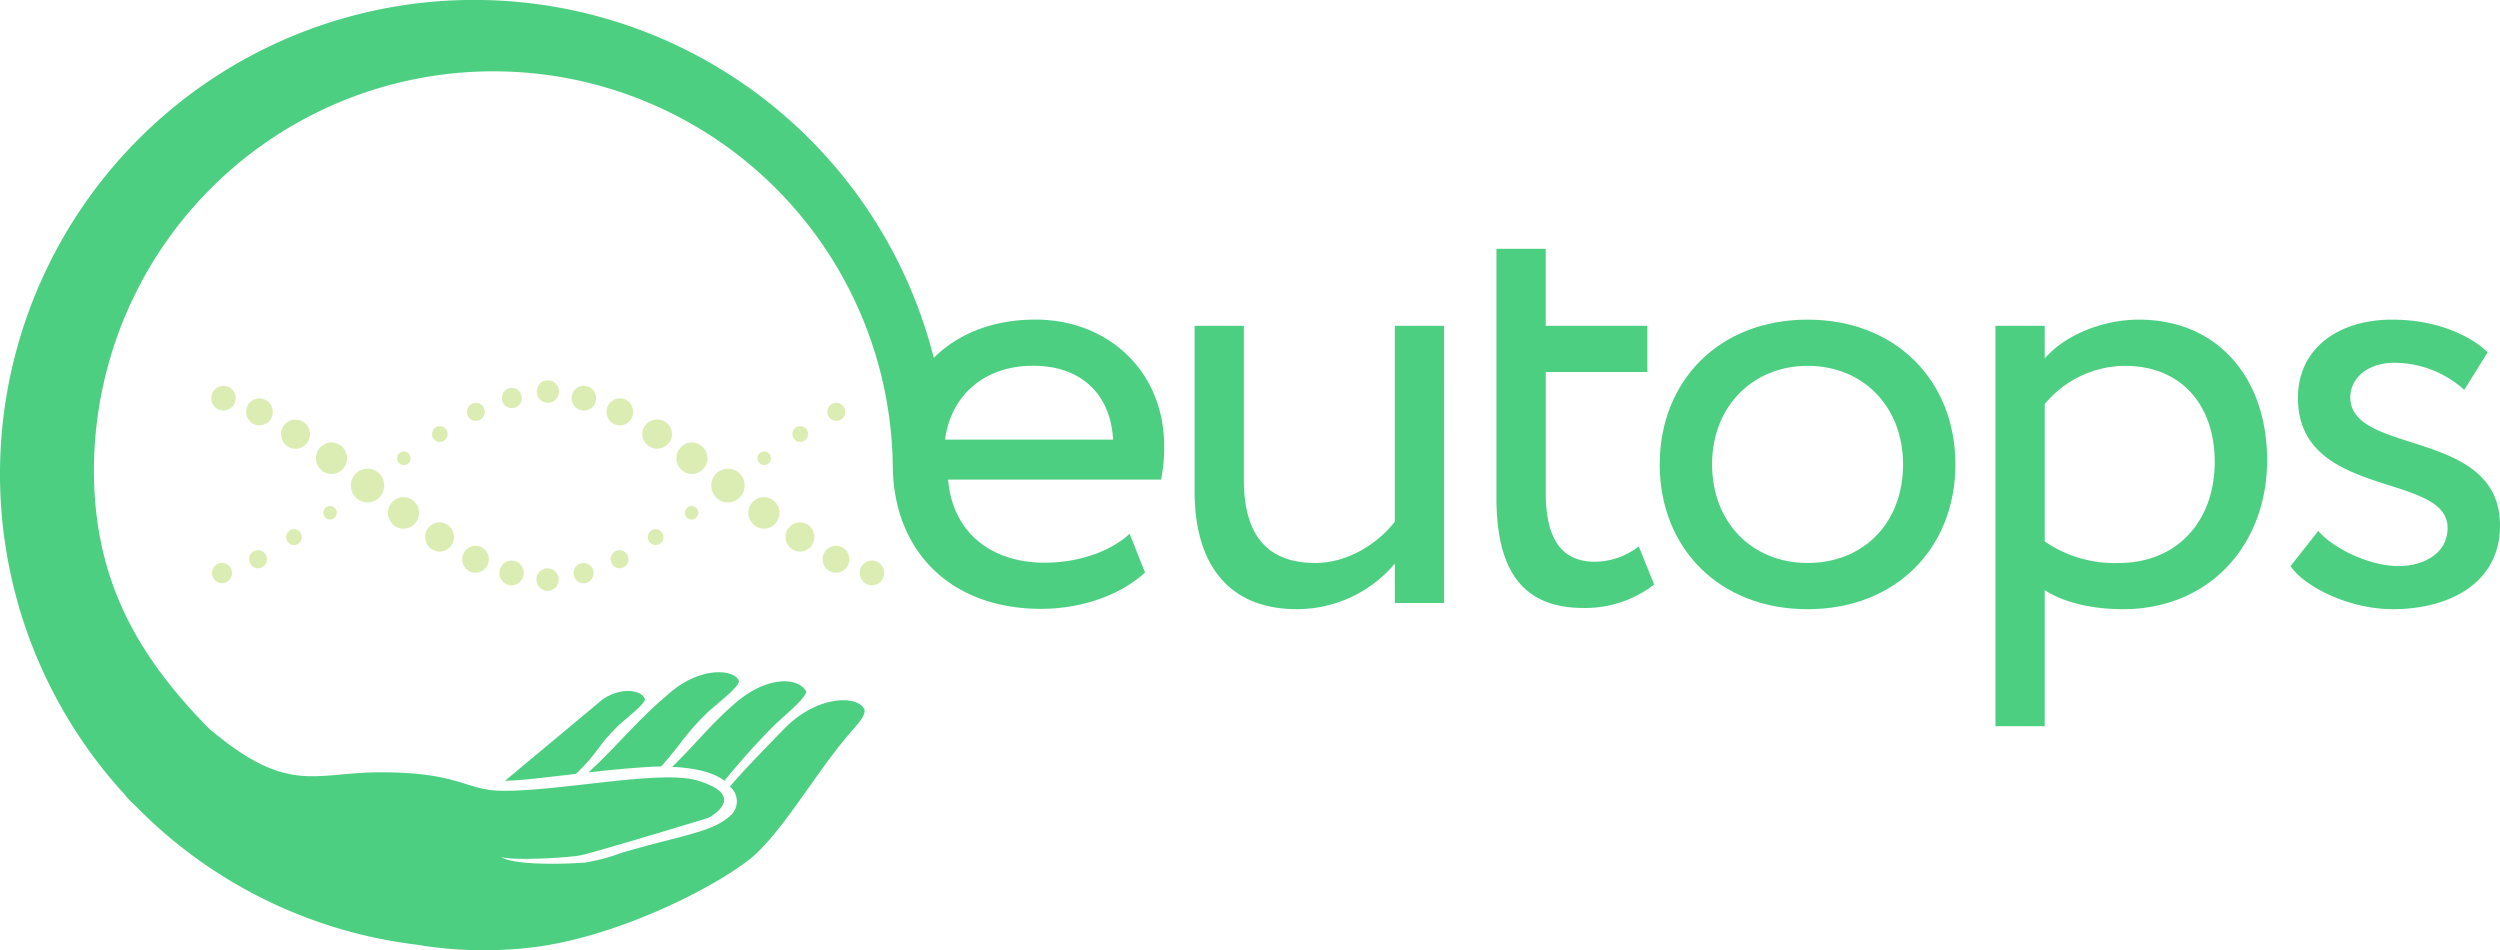 <svg xmlns="http://www.w3.org/2000/svg" width="365.355" height="138.88" viewBox="0 0 365.355 138.88">
  <g id="Gruppe_76" data-name="Gruppe 76" transform="translate(-109.251 -167.365)">
    <g id="Gruppe_111" data-name="Gruppe 111" transform="translate(140.117 222.94)">
      <g id="Gruppe_76-2" data-name="Gruppe 76" transform="translate(20.405 12.917)">
        <ellipse id="Ellipse_42" data-name="Ellipse 42" cx="2.439" cy="2.469" rx="2.439" ry="2.469" fill="#dcedb4"/>
      </g>
      <g id="Gruppe_77" data-name="Gruppe 77" transform="translate(25.829 17.075)">
        <ellipse id="Ellipse_43" data-name="Ellipse 43" cx="2.277" cy="2.305" rx="2.277" ry="2.305" fill="#dcedb4"/>
      </g>
      <g id="Gruppe_78" data-name="Gruppe 78" transform="translate(31.254 20.757)">
        <ellipse id="Ellipse_44" data-name="Ellipse 44" cx="2.116" cy="2.142" rx="2.116" ry="2.142" fill="#dcedb4"/>
      </g>
      <g id="Gruppe_79" data-name="Gruppe 79" transform="translate(36.678 24.178)">
        <ellipse id="Ellipse_45" data-name="Ellipse 45" cx="1.954" cy="1.978" rx="1.954" ry="1.978" fill="#dcedb4"/>
      </g>
      <g id="Gruppe_80" data-name="Gruppe 80" transform="translate(42.102 26.344)">
        <ellipse id="Ellipse_46" data-name="Ellipse 46" cx="1.792" cy="1.814" rx="1.792" ry="1.814" fill="#dcedb4"/>
      </g>
      <g id="Gruppe_81" data-name="Gruppe 81" transform="translate(47.527 27.47)">
        <ellipse id="Ellipse_47" data-name="Ellipse 47" cx="1.631" cy="1.651" rx="1.631" ry="1.651" fill="#dcedb4"/>
      </g>
      <g id="Gruppe_82" data-name="Gruppe 82" transform="translate(52.951 26.691)">
        <ellipse id="Ellipse_48" data-name="Ellipse 48" cx="1.469" cy="1.487" rx="1.469" ry="1.487" fill="#dcedb4"/>
      </g>
      <g id="Gruppe_83" data-name="Gruppe 83" transform="translate(58.376 24.828)">
        <ellipse id="Ellipse_49" data-name="Ellipse 49" cx="1.307" cy="1.323" rx="1.307" ry="1.323" fill="#dcedb4"/>
      </g>
      <g id="Gruppe_84" data-name="Gruppe 84" transform="translate(63.8 21.753)">
        <ellipse id="Ellipse_50" data-name="Ellipse 50" cx="1.146" cy="1.16" rx="1.146" ry="1.16" fill="#dcedb4"/>
      </g>
      <g id="Gruppe_85" data-name="Gruppe 85" transform="translate(69.225 18.374)">
        <ellipse id="Ellipse_51" data-name="Ellipse 51" cx="0.984" cy="0.996" rx="0.984" ry="0.996" fill="#dcedb4"/>
      </g>
      <g id="Gruppe_86" data-name="Gruppe 86" transform="translate(15.303 9.086)">
        <ellipse id="Ellipse_52" data-name="Ellipse 52" cx="2.277" cy="2.305" rx="2.277" ry="2.305" fill="#dcedb4"/>
      </g>
      <g id="Gruppe_87" data-name="Gruppe 87" transform="translate(10.202 5.732)">
        <ellipse id="Ellipse_53" data-name="Ellipse 53" cx="2.116" cy="2.142" rx="2.116" ry="2.142" fill="#dcedb4"/>
      </g>
      <g id="Gruppe_88" data-name="Gruppe 88" transform="translate(5.101 2.637)">
        <ellipse id="Ellipse_54" data-name="Ellipse 54" cx="1.954" cy="1.978" rx="1.954" ry="1.978" fill="#dcedb4"/>
      </g>
      <g id="Gruppe_89" data-name="Gruppe 89" transform="translate(0 0.799)">
        <ellipse id="Ellipse_55" data-name="Ellipse 55" cx="1.792" cy="1.814" rx="1.792" ry="1.814" fill="#dcedb4"/>
      </g>
      <g id="Gruppe_90" data-name="Gruppe 90" transform="translate(90.038 3.297)">
        <ellipse id="Ellipse_56" data-name="Ellipse 56" cx="1.307" cy="1.323" rx="1.307" ry="1.323" fill="#dcedb4"/>
      </g>
      <g id="Gruppe_91" data-name="Gruppe 91" transform="translate(84.937 6.699)">
        <ellipse id="Ellipse_57" data-name="Ellipse 57" cx="1.146" cy="1.16" rx="1.146" ry="1.16" fill="#dcedb4"/>
      </g>
      <g id="Gruppe_92" data-name="Gruppe 92" transform="translate(79.836 10.405)">
        <ellipse id="Ellipse_58" data-name="Ellipse 58" cx="0.984" cy="0.996" rx="0.984" ry="0.996" fill="#dcedb4"/>
      </g>
      <g id="Gruppe_93" data-name="Gruppe 93" transform="translate(73.075 12.917)">
        <ellipse id="Ellipse_59" data-name="Ellipse 59" cx="2.439" cy="2.469" rx="2.439" ry="2.469" fill="#dcedb4"/>
      </g>
      <g id="Gruppe_94" data-name="Gruppe 94" transform="translate(78.5 17.075)">
        <ellipse id="Ellipse_60" data-name="Ellipse 60" cx="2.277" cy="2.305" rx="2.277" ry="2.305" fill="#dcedb4"/>
      </g>
      <g id="Gruppe_95" data-name="Gruppe 95" transform="translate(83.924 20.757)">
        <ellipse id="Ellipse_61" data-name="Ellipse 61" cx="2.116" cy="2.142" rx="2.116" ry="2.142" fill="#dcedb4"/>
      </g>
      <g id="Gruppe_96" data-name="Gruppe 96" transform="translate(89.349 24.178)">
        <ellipse id="Ellipse_62" data-name="Ellipse 62" cx="1.954" cy="1.978" rx="1.954" ry="1.978" fill="#dcedb4"/>
      </g>
      <g id="Gruppe_97" data-name="Gruppe 97" transform="translate(94.773 26.344)">
        <ellipse id="Ellipse_63" data-name="Ellipse 63" cx="1.792" cy="1.814" rx="1.792" ry="1.814" fill="#dcedb4"/>
      </g>
      <g id="Gruppe_98" data-name="Gruppe 98" transform="translate(67.974 9.086)">
        <ellipse id="Ellipse_64" data-name="Ellipse 64" cx="2.277" cy="2.305" rx="2.277" ry="2.305" fill="#dcedb4"/>
      </g>
      <g id="Gruppe_99" data-name="Gruppe 99" transform="translate(62.998 5.717)">
        <ellipse id="Ellipse_65" data-name="Ellipse 65" cx="2.173" cy="2.142" rx="2.173" ry="2.142" fill="#dcedb4"/>
      </g>
      <g id="Gruppe_100" data-name="Gruppe 100" transform="translate(57.772 2.637)">
        <ellipse id="Ellipse_66" data-name="Ellipse 66" cx="1.954" cy="1.978" rx="1.954" ry="1.978" fill="#dcedb4"/>
      </g>
      <g id="Gruppe_101" data-name="Gruppe 101" transform="translate(52.671 0.799)">
        <ellipse id="Ellipse_67" data-name="Ellipse 67" cx="1.792" cy="1.814" rx="1.792" ry="1.814" fill="#dcedb4"/>
      </g>
      <g id="Gruppe_102" data-name="Gruppe 102" transform="translate(47.57)">
        <ellipse id="Ellipse_68" data-name="Ellipse 68" cx="1.631" cy="1.651" rx="1.631" ry="1.651" fill="#dcedb4"/>
      </g>
      <g id="Gruppe_103" data-name="Gruppe 103" transform="translate(42.468 1.107)">
        <ellipse id="Ellipse_69" data-name="Ellipse 69" cx="1.469" cy="1.487" rx="1.469" ry="1.487" fill="#dcedb4"/>
      </g>
      <g id="Gruppe_104" data-name="Gruppe 104" transform="translate(37.367 3.297)">
        <ellipse id="Ellipse_70" data-name="Ellipse 70" cx="1.307" cy="1.323" rx="1.307" ry="1.323" fill="#dcedb4"/>
      </g>
      <g id="Gruppe_105" data-name="Gruppe 105" transform="translate(32.266 6.699)">
        <ellipse id="Ellipse_71" data-name="Ellipse 71" cx="1.146" cy="1.16" rx="1.146" ry="1.16" fill="#dcedb4"/>
      </g>
      <g id="Gruppe_106" data-name="Gruppe 106" transform="translate(27.165 10.405)">
        <ellipse id="Ellipse_72" data-name="Ellipse 72" cx="0.984" cy="0.996" rx="0.984" ry="0.996" fill="#dcedb4"/>
      </g>
      <g id="Gruppe_107" data-name="Gruppe 107" transform="translate(0.109 26.691)">
        <ellipse id="Ellipse_73" data-name="Ellipse 73" cx="1.469" cy="1.487" rx="1.469" ry="1.487" fill="#dcedb4"/>
      </g>
      <g id="Gruppe_108" data-name="Gruppe 108" transform="translate(5.534 24.828)">
        <ellipse id="Ellipse_74" data-name="Ellipse 74" cx="1.307" cy="1.323" rx="1.307" ry="1.323" fill="#dcedb4"/>
      </g>
      <g id="Gruppe_109" data-name="Gruppe 109" transform="translate(10.958 21.753)">
        <ellipse id="Ellipse_75" data-name="Ellipse 75" cx="1.146" cy="1.16" rx="1.146" ry="1.16" fill="#dcedb4"/>
      </g>
      <g id="Gruppe_110" data-name="Gruppe 110" transform="translate(16.383 18.374)">
        <ellipse id="Ellipse_76" data-name="Ellipse 76" cx="0.984" cy="0.996" rx="0.984" ry="0.996" fill="#dcedb4"/>
      </g>
    </g>
    <g id="Gruppe_112" data-name="Gruppe 112" transform="translate(283.831 203.724)">
      <path id="Pfad_44" data-name="Pfad 44" d="M449.25,290.663h-7.2V284.9a18.729,18.729,0,0,1-14.316,6.662c-9,0-14.946-5.4-14.946-17.286V250.148h7.2v22.508c0,7.653,3.062,12.155,10.444,12.155,4.682,0,9.094-2.791,11.615-6.032V250.148h7.2Z" transform="translate(-412.786 -238.894)" fill="#4dcf82"/>
      <path id="Pfad_45" data-name="Pfad 45" d="M489.486,230.581h7.2v11.254h14.856v6.752H496.689v17.647c0,6.392,2.071,10.084,7.2,10.084a10.605,10.605,0,0,0,6.393-2.251l2.251,5.582a16.472,16.472,0,0,1-10.354,3.422c-9.093,0-12.695-5.762-12.695-16.116Z" transform="translate(-445.371 -230.581)" fill="#4dcf82"/>
      <path id="Pfad_46" data-name="Pfad 46" d="M552.576,248.582c12.965,0,21.608,9,21.608,21.158S565.541,290.9,552.576,290.9s-21.608-9-21.608-21.158S539.611,248.582,552.576,248.582Zm0,35.564c8.1,0,13.956-5.762,13.956-14.405,0-8.463-5.852-14.405-13.956-14.405-7.923,0-13.955,5.852-13.955,14.405C538.621,278.2,544.473,284.146,552.576,284.146Z" transform="translate(-462.995 -238.229)" fill="#4dcf82"/>
      <path id="Pfad_47" data-name="Pfad 47" d="M616.276,249.483h7.2v4.772c2.791-3.241,8.193-5.672,13.776-5.672,11.524,0,18.727,8.553,18.727,20.528,0,12.335-8.373,21.788-21.069,21.788-4.321,0-8.553-.9-11.434-2.791V308h-7.2Zm7.2,11.434v20.078a17.966,17.966,0,0,0,10.8,3.151c8.643,0,14.045-6.213,14.045-14.766,0-8.193-4.772-14.045-13.145-14.045A15.394,15.394,0,0,0,623.479,260.917Z" transform="translate(-499.237 -238.229)" fill="#4dcf82"/>
      <path id="Pfad_48" data-name="Pfad 48" d="M692.335,260.016c0-7.112,5.763-11.434,13.776-11.434,6.663,0,11.524,2.431,13.955,4.772l-3.421,5.492a15.348,15.348,0,0,0-10.174-3.962c-4.052,0-6.483,2.341-6.483,5.042,0,8.554,21.878,4.5,21.878,18.727,0,8.554-7.563,12.245-15.666,12.245-6.573,0-13.055-3.421-14.946-6.3l4.052-5.132c2.341,2.7,7.653,5.132,11.7,5.132,3.782,0,7.2-1.891,7.2-5.582C714.213,270.82,692.335,274.872,692.335,260.016Z" transform="translate(-531.091 -238.229)" fill="#4dcf82"/>
    </g>
    <g id="Gruppe_113" data-name="Gruppe 113" transform="translate(109.251 167.365)">
      <path id="Pfad_49" data-name="Pfad 49" d="M269.4,351.947c3.078-3.411,3.533-4.8,6.847-7.957,1.076-1.02,4.792-3.8,4.516-4.574-.641-1.706-5.462-2.094-9.866,1.568-4.972,4.142-7.176,7.22-12.086,11.815,3.354-.4,7.494-.733,9.311-.825C269.933,351.906,268.988,351.954,269.4,351.947Z" transform="translate(-172.79 -239.927)" fill="#4dcf82"/>
      <path id="Pfad_50" data-name="Pfad 50" d="M237.567,356.053c2.156-.008,6.04-.507,10.382-1.017,3.7-3.578,2.723-3.694,6.392-7.25,1.08-.959,3.879-3.11,3.664-3.729-.453-1.173-3.235-1.817-6.089.036" transform="translate(-163.765 -241.952)" fill="#4dcf82"/>
      <path id="Pfad_51" data-name="Pfad 51" d="M294.946,346.941c1.109-1.122,5-4.244,4.657-5.055-1.334-2.143-5.968-2.111-10.554,1.971-3.633,3.206-5.29,5.481-8.986,9.123,4.64.22,6.654,1.3,7.628,2.031A105.353,105.353,0,0,1,294.946,346.941Z" transform="translate(-181.82 -240.91)" fill="#4dcf82"/>
      <path id="Pfad_52" data-name="Pfad 52" d="M279.383,232.6c0-11.153-8.365-18.529-18.8-18.529-6.319,0-11.337,2.11-14.87,5.585a69.289,69.289,0,1,0-118.287,63.768h0a9.987,9.987,0,0,0,1.467,1.548,69.089,69.089,0,0,0,41.268,20.453,59.4,59.4,0,0,0,17.239.346c11.508-1.468,25.063-7.995,31.179-12.652,4.62-3.519,9.728-12.587,14.653-18.358,1.14-1.339,2.756-2.937,2.289-3.822-1.036-1.989-6.9-1.964-11.649,2.916-7.551,7.724-7.939,8.486-7.939,8.486a2.786,2.786,0,0,1-.164,4.406c-2.6,2.306-7.685,2.861-15.861,5.311a27.232,27.232,0,0,1-5.248,1.376c-5.327.352-10.78.152-12.17-.829,1.717.579,9.549.123,11.539-.23,1.974-.37,18.728-5.479,18.728-5.479s6.144-3.143-1.584-5.459c-5.356-1.62-19.9,1.57-28.521,1.494-5.5-.056-6.122-2.7-17.805-2.7-9.744,0-13.435,3.407-25.019-6.366-10.727-10.859-16.847-22.045-16.847-37.765a58.372,58.372,0,0,1,116.741-.527h0c.163,12.564,8.664,20.771,21.668,20.771,5.4,0,11.243-1.709,15.2-5.307l-2.249-5.666c-2.608,2.428-7.2,4.227-12.412,4.227-7.915,0-13.491-4.5-14.121-12.143h31.121A23.478,23.478,0,0,0,279.383,232.6Zm-32.02-.989c.809-6.207,5.486-10.793,12.862-10.793,7.016,0,11.333,4.137,11.693,10.793Z" transform="translate(-109.251 -167.365)" fill="#4dcf82"/>
    </g>
  </g>
</svg>
